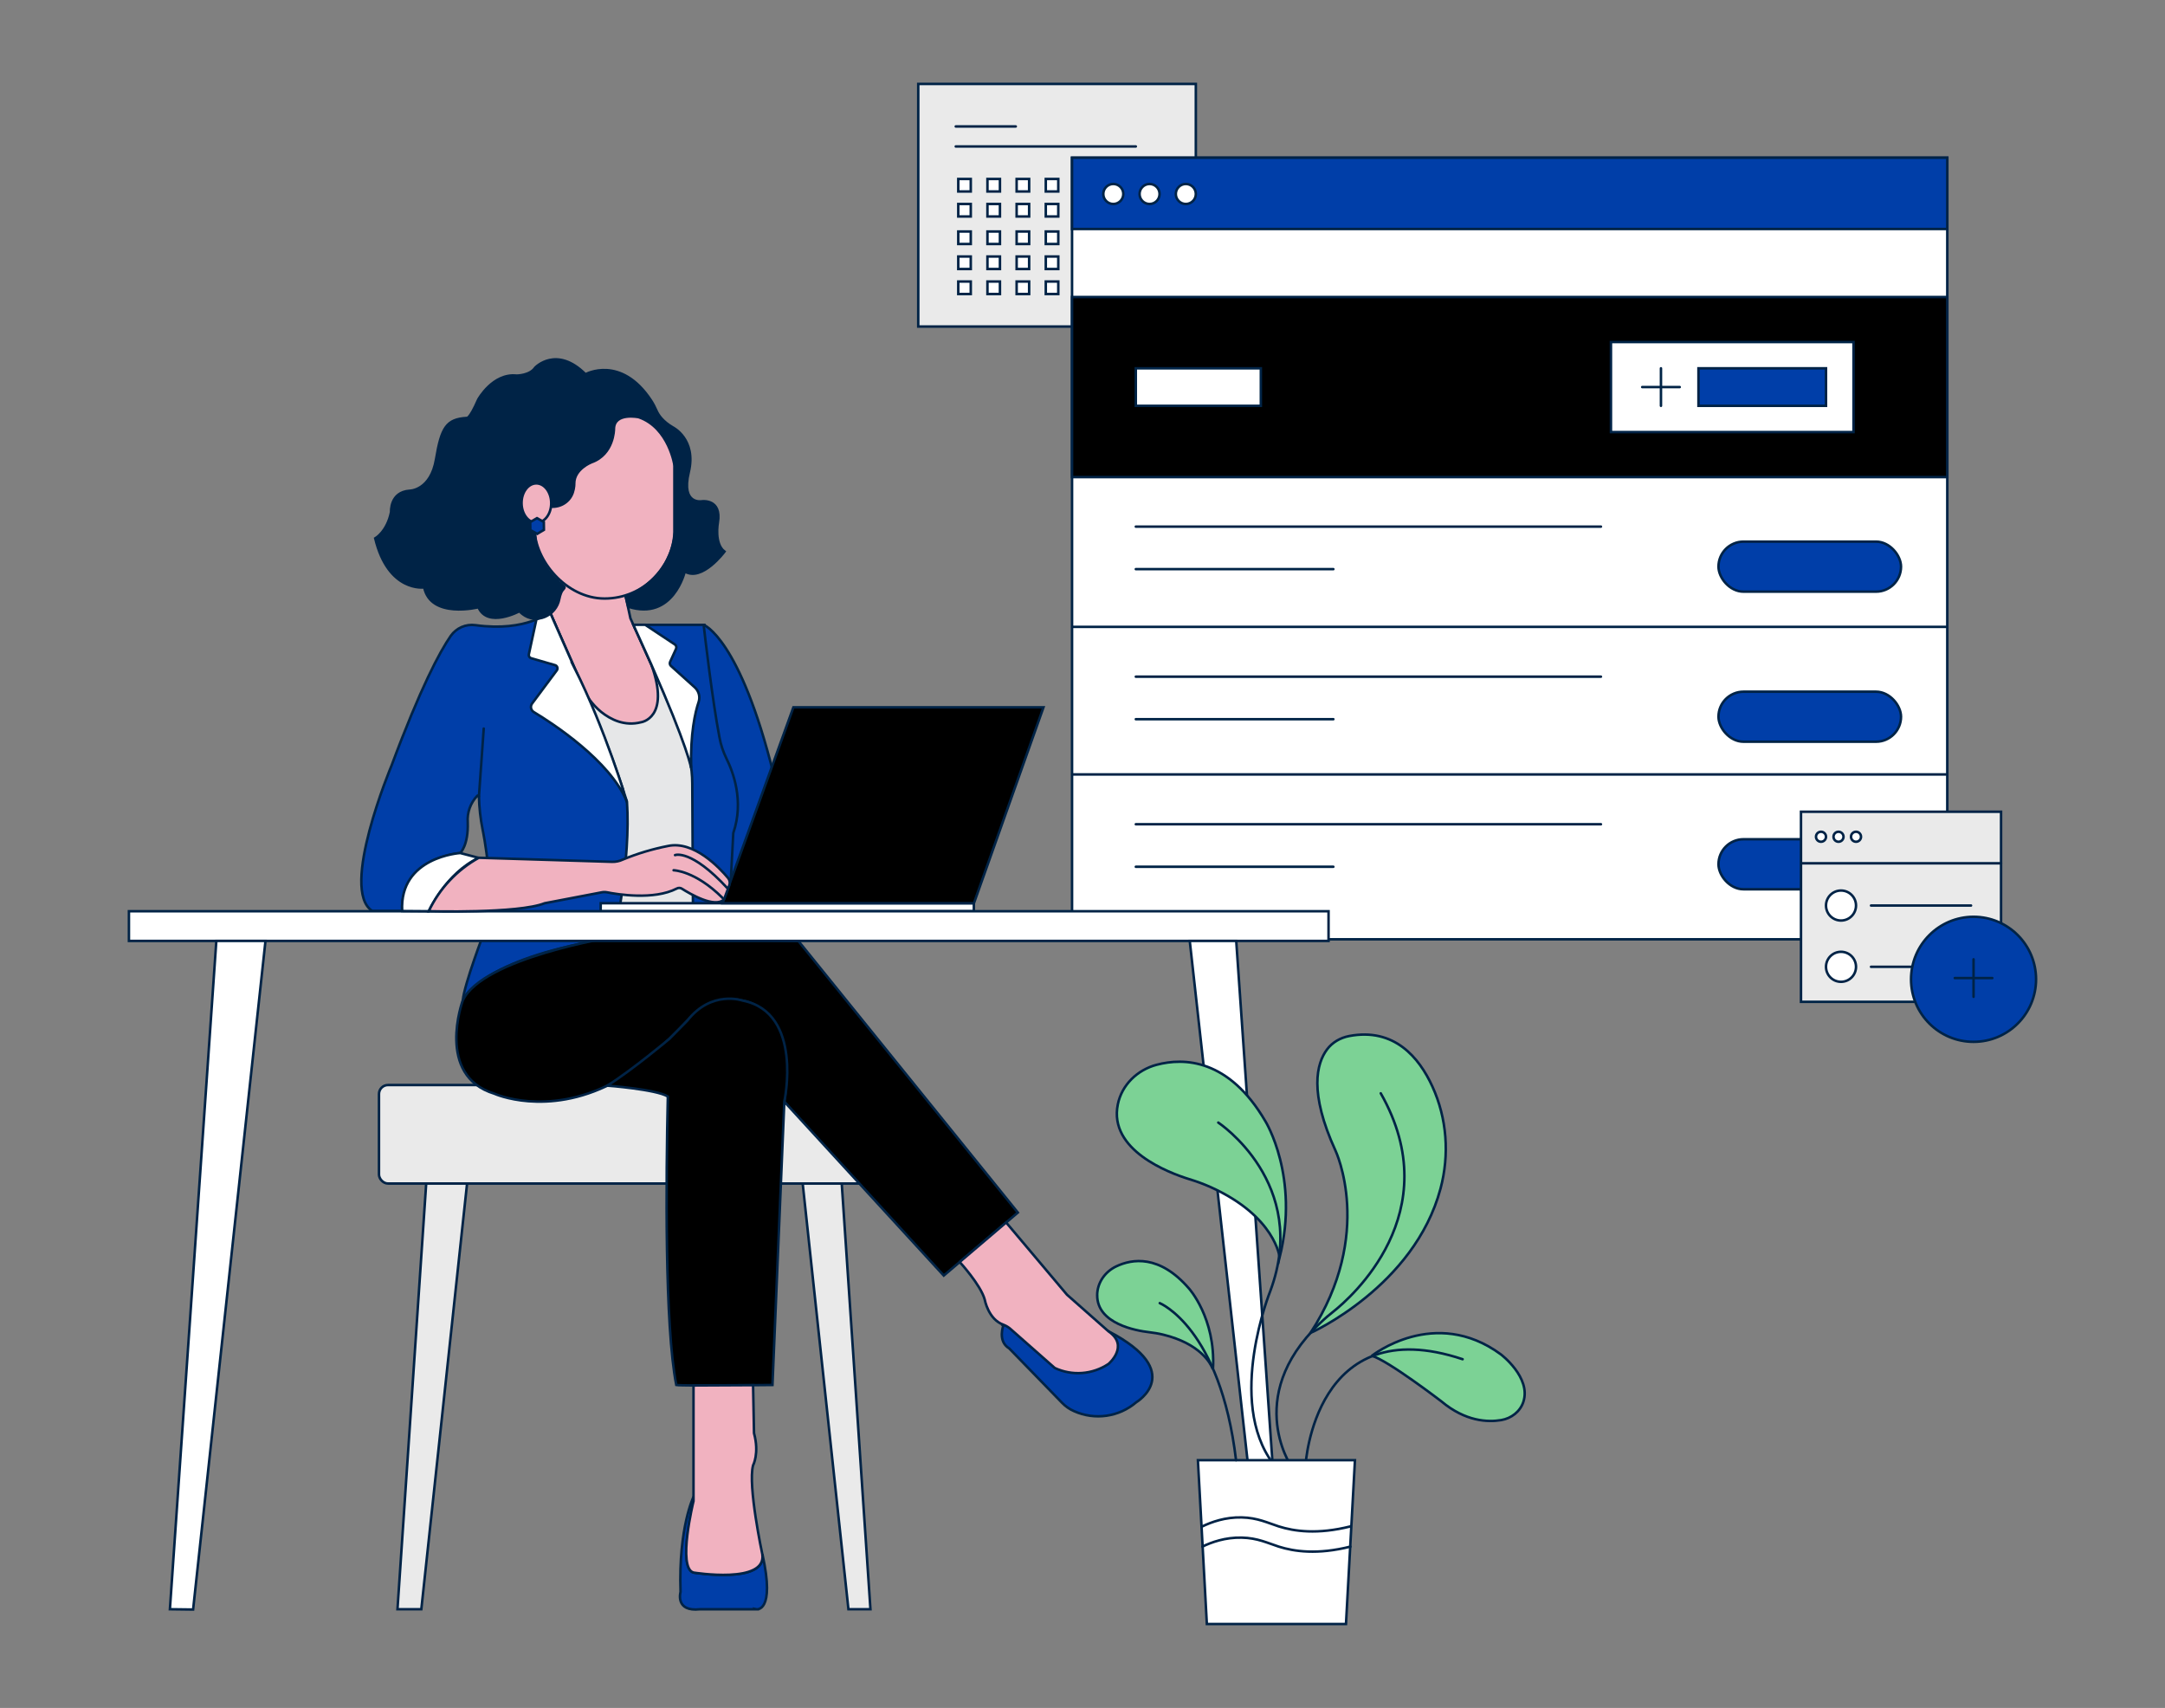 <?xml version="1.0" encoding="UTF-8"?>
<svg xmlns="http://www.w3.org/2000/svg" id="a" width="865.76" height="682.89" viewBox="0 0 865.76 682.89">
  <rect x="0" y="0" width="865.76" height="682.89" fill="#808080" stroke="none"/>
  <g>
    <rect x="367.2" y="33.56" width="111" height="97" fill="#eaeaea" stroke="#002346" stroke-miterlimit="10"></rect>
    <line x1="382.2" y1="50.56" x2="406.2" y2="50.56" fill="none" stroke="#002346" stroke-linecap="round" stroke-linejoin="round"></line>
    <line x1="382.2" y1="58.56" x2="454.2" y2="58.56" fill="none" stroke="#002346" stroke-linecap="round" stroke-linejoin="round"></line>
    <rect x="383.2" y="71.56" width="5" height="5" fill="#fff" stroke="#002346" stroke-miterlimit="10"></rect>
    <rect x="394.87" y="71.56" width="5" height="5" fill="#fff" stroke="#002346" stroke-miterlimit="10"></rect>
    <rect x="406.54" y="71.56" width="5" height="5" fill="#fff" stroke="#002346" stroke-miterlimit="10"></rect>
    <rect x="418.2" y="71.56" width="5" height="5" fill="#fff" stroke="#002346" stroke-miterlimit="10"></rect>
    <rect x="383.2" y="81.56" width="5" height="5" fill="#fff" stroke="#002346" stroke-miterlimit="10"></rect>
    <rect x="394.87" y="81.56" width="5" height="5" fill="#fff" stroke="#002346" stroke-miterlimit="10"></rect>
    <rect x="406.54" y="81.56" width="5" height="5" fill="#fff" stroke="#002346" stroke-miterlimit="10"></rect>
    <rect x="418.2" y="81.56" width="5" height="5" fill="#fff" stroke="#002346" stroke-miterlimit="10"></rect>
    <rect x="383.2" y="92.56" width="5" height="5" fill="#fff" stroke="#002346" stroke-miterlimit="10"></rect>
    <rect x="394.87" y="92.56" width="5" height="5" fill="#fff" stroke="#002346" stroke-miterlimit="10"></rect>
    <rect x="406.54" y="92.56" width="5" height="5" fill="#fff" stroke="#002346" stroke-miterlimit="10"></rect>
    <rect x="418.2" y="92.56" width="5" height="5" fill="#fff" stroke="#002346" stroke-miterlimit="10"></rect>
    <rect x="383.2" y="102.56" width="5" height="5" fill="#fff" stroke="#002346" stroke-miterlimit="10"></rect>
    <rect x="394.87" y="102.56" width="5" height="5" fill="#fff" stroke="#002346" stroke-miterlimit="10"></rect>
    <rect x="406.54" y="102.56" width="5" height="5" fill="#fff" stroke="#002346" stroke-miterlimit="10"></rect>
    <rect x="418.2" y="102.56" width="5" height="5" fill="#fff" stroke="#002346" stroke-miterlimit="10"></rect>
    <rect x="383.2" y="112.56" width="5" height="5" fill="#fff" stroke="#002346" stroke-miterlimit="10"></rect>
    <rect x="394.87" y="112.56" width="5" height="5" fill="#fff" stroke="#002346" stroke-miterlimit="10"></rect>
    <rect x="406.54" y="112.56" width="5" height="5" fill="#fff" stroke="#002346" stroke-miterlimit="10"></rect>
    <rect x="418.2" y="112.56" width="5" height="5" fill="#fff" stroke="#002346" stroke-miterlimit="10"></rect>
    <rect x="428.7" y="63.06" width="350" height="312.5" fill="#fff" stroke="#002346" stroke-miterlimit="10"></rect>
    <rect x="428.7" y="63.06" width="350" height="28.5" fill="#003EA8" stroke="#002346" stroke-miterlimit="10"></rect>
    <circle cx="445.2" cy="77.56" r="4" fill="#fff" stroke="#002346" stroke-miterlimit="10"></circle>
    <circle cx="459.7" cy="77.56" r="4" fill="#fff" stroke="#002346" stroke-miterlimit="10"></circle>
    <circle cx="474.2" cy="77.56" r="4" fill="#fff" stroke="#002346" stroke-miterlimit="10"></circle>
    <rect x="428.7" y="118.76" width="350" height="72" fill="#000000" stroke="#002346" stroke-miterlimit="10"></rect>
    <rect x="454.2" y="147.26" width="50" height="15" fill="#fff" stroke="#002346" stroke-miterlimit="10"></rect>
    <rect x="644.2" y="136.76" width="97" height="36" fill="#fff" stroke="#002346" stroke-miterlimit="10"></rect>
    <rect x="679.2" y="147.26" width="51" height="15" fill="#003EA8" stroke="#002346" stroke-miterlimit="10"></rect>
    <g>
      <line x1="664.2" y1="147.26" x2="664.2" y2="162.26" fill="none" stroke="#002346" stroke-linecap="round" stroke-linejoin="round"></line>
      <line x1="671.7" y1="154.76" x2="656.7" y2="154.76" fill="none" stroke="#002346" stroke-linecap="round" stroke-linejoin="round"></line>
    </g>
    <line x1="454.2" y1="210.56" x2="640.2" y2="210.56" fill="none" stroke="#002346" stroke-linecap="round" stroke-linejoin="round"></line>
    <line x1="454.2" y1="227.56" x2="533.2" y2="227.56" fill="none" stroke="#002346" stroke-linecap="round" stroke-linejoin="round"></line>
    <line x1="428.84" y1="250.64" x2="778.2" y2="250.64" fill="none" stroke="#002346" stroke-linecap="round" stroke-linejoin="round"></line>
    <rect x="687.2" y="216.56" width="73" height="20" rx="10" ry="10" fill="#003EA8" stroke="#002346" stroke-miterlimit="10"></rect>
    <line x1="454.2" y1="270.56" x2="640.2" y2="270.56" fill="none" stroke="#002346" stroke-linecap="round" stroke-linejoin="round"></line>
    <line x1="454.2" y1="287.56" x2="533.2" y2="287.56" fill="none" stroke="#002346" stroke-linecap="round" stroke-linejoin="round"></line>
    <rect x="687.2" y="276.56" width="73" height="20" rx="10" ry="10" fill="#003EA8" stroke="#002346" stroke-miterlimit="10"></rect>
    <line x1="428.84" y1="309.64" x2="778.2" y2="309.64" fill="none" stroke="#002346" stroke-linecap="round" stroke-linejoin="round"></line>
    <line x1="454.2" y1="329.56" x2="640.2" y2="329.56" fill="none" stroke="#002346" stroke-linecap="round" stroke-linejoin="round"></line>
    <line x1="454.2" y1="346.56" x2="533.2" y2="346.56" fill="none" stroke="#002346" stroke-linecap="round" stroke-linejoin="round"></line>
    <rect x="687.2" y="335.56" width="73" height="20" rx="10" ry="10" fill="#003EA8" stroke="#002346" stroke-miterlimit="10"></rect>
    <path d="M302.39,643.43h-22.45c-10.12,1.14-7.8-6.93-7.8-6.93-.86-26,5.23-38.09,5.23-38.09v1.77s-6.59,26.76,0,28.58c0,0,29.33,4.77,27.51-7.33,5.28,23.58-2.49,22-2.49,22Z" fill="#003EA8" stroke="#002346" stroke-miterlimit="10"></path>
    <path d="M401.32,529.7s-2.63,6.52,2.26,9.45l21.14,21.75c1.36,1.42,2.99,2.55,4.8,3.33,8.29,3.72,17.98,2.33,24.88-3.58,0,0,20.2-12.05-11.08-28.34l-42-2.61Z" fill="#003EA8" stroke="#002346" stroke-miterlimit="10"></path>
    <polygon points="170.68 469.54 158.95 643.42 168.48 643.42 187.17 469.54 170.68 469.54" fill="#eaeaea" stroke="#002346" stroke-miterlimit="10"></polygon>
    <polygon points="339.28 643.42 320.59 469.54 336.35 469.54 348.08 643.42 339.28 643.42" fill="#eaeaea" stroke="#002346" stroke-miterlimit="10"></polygon>
    <rect x="151.55" y="433.83" width="203.58" height="39.38" rx="3.59" ry="3.59" fill="#eaeaea" stroke="#002346" stroke-miterlimit="10"></rect>
    <polygon points="217.65 252.66 258.62 252.66 282.48 298.74 280.54 364.34 244.89 364.45 222.38 304.66 217.65 252.66" fill="#e6e7e8" stroke="#002346" stroke-miterlimit="10"></polygon>
    <path d="M281.38,249.83s14.48,5.22,28,59.87l4.28,54.64h-22.08l-6.58-36.21-2-49.67-6.58-20.45,4.96-8.18Z" fill="#003EA8" stroke="#002346" stroke-miterlimit="10"></path>
    <path d="M223.83,222.37l-1.34,16.59-2.65,5.63,12.6,29.27c1.72,4.18,4.44,7.88,7.92,10.76,3.9,3.12,9.42,5.83,15.94,4.17,0,0,11.93-1.55,4.2-23l-8.4-18.57-1.77-8.25-.25-5.45s-13.74,4.96-26.25-11.15Z" fill="#f1b2c0" stroke="#002346" stroke-miterlimit="10"></path>
    <path d="M219.84,244.59s-9,8.19-29.69,5.37c-3.84-.54-7.66,1.11-9.89,4.28-4.39,6.34-12,20.48-23.74,52,0,0-20.88,49.72-7.62,58h11.93s-2.32-19.87,23.21-23.17c0,0,3.31-3,3-12.26-.29-3.92,1.09-7.78,3.8-10.62,.16-.15,.41-.15,.57,0,.07,.07,.11,.16,.11,.26,.11,4.48,.61,8.94,1.49,13.33,0,0,5.63,26.52,.66,40.78,0,0-8,20.88-8.62,27.51,0,0,6.63-15.58,51.71-23.54l8.95-2s6.63-30.82,5-54c-4.58-14.5-9.97-28.73-16.15-42.62l-14.72-33.32Z" fill="#003EA8" stroke="#002346" stroke-miterlimit="10"></path>
    <path d="M229.75,267.07l-9.91-22.47c-1.65,1.23-3.45,2.26-5.34,3.07l-3.02,13.95c-.15,.68,.26,1.37,.93,1.56l9.56,2.77c.89,.26,1.25,1.33,.7,2.07l-9.88,13.26c-.83,1.12-.52,2.7,.67,3.42,7.33,4.42,30.54,19.41,37.21,35.81,0-.01-8.62-29.05-20.92-53.44Z" fill="#fff" stroke="#002346" stroke-miterlimit="10"></path>
    <path d="M254.03,249.83h26.93c.24,0,.44,.17,.47,.41,.41,3.6,3.46,30,6.29,44.67,.54,2.91,1.48,5.73,2.79,8.39,2.6,5.21,7.11,16.96,2.74,29.71-.01,.04-.02,.08-.02,.12l-1.62,30.76c-.01,.25-.22,.45-.47,.45h-13.56c-.26,0-.47-.21-.47-.47l-.28-50.64c-.02-6.48-1.34-12.89-3.88-18.85-5.53-12.92-15.41-35.88-19.33-43.87-.15-.31,.08-.68,.43-.68Z" fill="#003EA8" stroke="#002346" stroke-miterlimit="10"></path>
    <path d="M260.5,265.81l-7.23-16h4.73l11.83,7.84c.58,.39,.8,1.14,.51,1.78l-2.36,5.19c-.26,.57-.12,1.23,.34,1.65l9.48,8.53c1.64,1.48,2.27,3.79,1.57,5.89-1.4,4.16-3.33,12.52-2.99,26.4,0,0-1.32-8.37-15.88-41.26Z" fill="#fff" stroke="#002346" stroke-miterlimit="10"></path>
    <rect x="240.21" y="361.14" width="149.22" height="3.2" fill="#fff" stroke="#002346" stroke-miterlimit="10"></rect>
    <path d="M417.27,282.81l-27.81,78.33h-100.52l28.33-78.33h100Z" fill="#000000" stroke="#002346" stroke-miterlimit="10"></path>
    <path d="M185.03,400.07s-11,30,12.68,37.23c0,0,20.78,9.4,47.07-4.17,3.66-1.95,7.1-4.28,10.27-6.95l4.64-3.82c5.39-4.4,10.47-9.17,15.18-14.29,4.12-4.52,11.7-10.37,22.09-8,0,0,22.3,2.68,16.68,40.4l63.76,69.54,29.62-25.19-87.77-108.6-73.56-1.69s-52.81,8.4-60.66,25.54Z" fill="#000000" stroke="#002346" stroke-miterlimit="10"></path>
    <path d="M296.96,400.06s-12.37-4.37-22.09,8l-7.15,7.26s0,0,0,.01c0,0-14.89,12.49-24.85,18.74,0,0,19.48,1.47,24.19,4.34-.74,32.85-1.29,91.73,3.38,115.35,2.66,.44,38.46,0,38.46,0l4.74-113.3s7.76-35.6-16.68-40.4Z" fill="#000000" stroke="#002346" stroke-miterlimit="10"></path>
    <path d="M277.33,628.76c-6.59-1.82,0-28.58,0-28.58v-46.23l23.82-.12,.37,19.21c2.2,8.08-.37,12.84-.37,12.84-2.19,8.05,3.69,35.55,3.69,35.55,1.82,12.1-27.51,7.33-27.51,7.33Z" fill="#f1b2c0" stroke="#002346" stroke-miterlimit="10"></path>
    <path d="M383.77,504.58s8.4,9.16,10,15c0,0,1.43,8,7.52,10.1,1.18,.45,2.25,1.13,3.16,2l17.34,15.28c6.96,3.25,15.11,2.63,21.5-1.63,0,0,8.47-7.17,0-13l-16.61-14.66-24.34-28.89-18.57,15.8Z" fill="#f1b2c0" stroke="#002346" stroke-miterlimit="10"></path>
    <polygon points="51.56 364.34 531.27 364.34 531.27 364.34 531.27 376.21 51.56 376.21 51.56 364.34" fill="#fff" stroke="#002346" stroke-miterlimit="10"></polygon>
    <polygon points="86.51 376.22 67.94 643.42 77.22 643.54 106.16 376.22 86.51 376.22" fill="#fff" stroke="#002346" stroke-miterlimit="10"></polygon>
    <polygon points="475.77 376.22 505.5 643.54 512.94 643.54 494.35 376.22 475.77 376.22" fill="#fff" stroke="#002346" stroke-miterlimit="10"></polygon>
    <path d="M160.83,364.26l10.62,.08s6.92-15.31,20-21.34l-7.41-1.93s-24.4,1.49-23.21,23.19Z" fill="#fff" stroke="#002346" stroke-miterlimit="10"></path>
    <path d="M171.45,364.34s35.8,1,46.35-3.2l22.83-4.36c.7-.14,1.43-.14,2.13,0,4,.79,18.68,3.24,27.89-1.52,.63-.34,1.39-.32,2,.05,3.15,2,13.24,8,16.89,4.26l2.08-5.54c.39-1.02,.2-2.16-.5-3-3.31-3.95-13.61-15-24-12.78-6.2,1.21-12.27,3.03-18.11,5.45-1.32,.62-2.76,.92-4.22,.89l-53.31-1.63c-8.75,4.85-15.76,12.33-20.03,21.38Z" fill="#f1b2c0" stroke="#002346" stroke-miterlimit="10"></path>
    <path d="M269.36,347.96s8.58,.11,19.58,11.05" fill="none" stroke="#002346" stroke-linecap="round" stroke-linejoin="round"></path>
    <path d="M269.94,341.9s6.39-2.62,21.14,13.45" fill="none" stroke="#002346" stroke-linecap="round" stroke-linejoin="round"></path>
    <rect x="213.77" y="158.31" width="56" height="81" rx="28" ry="28" fill="#f1b2c0" stroke="#002346" stroke-miterlimit="10"></rect>
    <line x1="191.52" y1="318.45" x2="193.44" y2="291.31" fill="none" stroke="#002346" stroke-linecap="round" stroke-linejoin="round"></line>
    <path d="M265.2,226.53s5.14-7.46,4.57-15.21v-25s-2.15-15.29-14.36-19.52c0,0-9.9-2.07-9.9,4.81,0,0,0,10.05-9,13.23,0,0-6.88,2.65-6.88,8.47,0,0,.07,1.65-.6,3.64-1.44,4.32-6.18,6.61-10.54,5.3-1.46-.44-2.69-1.28-2.89-2.86l-3.85-2.28v2.89s2.44,15.57,2.44,15.57c0,0-.12,9.89,11.44,18.95,.54,.43-.59,1.27-.97,1.92,0,0-.66,1.22-.98,2.99-1.27,6.87-9.3,10.37-14.78,6.04-.42-.33-.81-.69-1.17-1.09,0,0-12.7,6.88-16.4-1.59,0,0-19.05,4.76-21.7-7.94,0,0-14.29,2.12-19.58-19.58,0,0,4.76-2.65,6.35-10.58,0,0-.53-7.94,7.41-8.47,0,0,8.47,0,10.58-12.7,2.12-12.7,4.23-15.88,12.17-16.4,0,0,1,1.06,4.7-7.41,0,0,5.82-10.58,15.35-9.53,0,0,5.29,0,7.41-3.18,0,0,8.47-9,20.11,2.65,0,0,14.1-7.86,26.17,10.41,.9,1.37,1.63,2.84,2.3,4.34s2.38,4.12,6.41,6.47c0,0,9.58,4.7,6.41,17.93-3.18,13.23,5.29,11.64,5.29,11.64,0,0,7.94-1.06,6.35,8.47,0,0-1.59,8.47,2.65,11.64,0,0-9,12.17-15.88,7.94,0,0-4.63,19.9-22.62,14.08l-1-4s9-3,14.99-12.04Z" fill="#002346" stroke="#002346" stroke-miterlimit="10"></path>
    <ellipse cx="214.5" cy="201.14" rx="5.93" ry="7.87" transform="translate(-1.3 1.39) rotate(-.37)" fill="#f1b2c0" stroke="#002346" stroke-miterlimit="10"></ellipse>
    <polygon points="217.51 211.85 214.81 213.46 212.07 211.92 212.02 208.77 214.73 207.17 217.47 208.7 217.51 211.85" fill="#003EA8" stroke="#002346" stroke-miterlimit="10"></polygon>
    <rect x="720.2" y="324.56" width="80" height="76" fill="#eaeaea" stroke="#002346" stroke-miterlimit="10"></rect>
    <line x1="720.68" y1="345.17" x2="800.2" y2="345.17" fill="none" stroke="#002346" stroke-linecap="round" stroke-linejoin="round"></line>
    <circle cx="728.2" cy="334.56" r="2" fill="#fff" stroke="#002346" stroke-miterlimit="10"></circle>
    <circle cx="736.2" cy="362.06" r="6" fill="#fff" stroke="#002346" stroke-miterlimit="10"></circle>
    <line x1="748.2" y1="362.06" x2="788.2" y2="362.06" fill="none" stroke="#002346" stroke-linecap="round" stroke-linejoin="round"></line>
    <circle cx="736.2" cy="386.56" r="6" fill="#fff" stroke="#002346" stroke-miterlimit="10"></circle>
    <line x1="748.2" y1="386.56" x2="788.2" y2="386.56" fill="none" stroke="#002346" stroke-linecap="round" stroke-linejoin="round"></line>
    <circle cx="735.2" cy="334.56" r="2" fill="#fff" stroke="#002346" stroke-miterlimit="10"></circle>
    <circle cx="742.2" cy="334.56" r="2" fill="#fff" stroke="#002346" stroke-miterlimit="10"></circle>
    <circle cx="789.2" cy="391.56" r="25" fill="#003EA8" stroke="#002346" stroke-miterlimit="10"></circle>
    <g>
      <line x1="789.2" y1="383.56" x2="789.2" y2="398.56" fill="none" stroke="#002346" stroke-linecap="round" stroke-linejoin="round"></line>
      <line x1="796.7" y1="391.06" x2="781.7" y2="391.06" fill="none" stroke="#002346" stroke-linecap="round" stroke-linejoin="round"></line>
    </g>
  </g>
  <g>
    <path d="M447,441.58c1.59-7.82,7.81-13.81,15.53-15.85,10.92-2.89,28.86-2.47,43.52,22.64,0,0,13.69,22.2,5.67,54.38,0,0-1.65-16.34-27.45-28.04-2.85-1.29-5.79-2.35-8.78-3.27-8.06-2.5-32.21-11.57-28.49-29.85Z" fill="#7cd295" stroke="#002346" stroke-miterlimit="10"></path>
    <path d="M539.49,414.25c-3.49,.67-6.69,2.5-8.82,5.34-4.15,5.55-7.29,17.17,3.38,40.47,0,0,15.74,33.23-10,72.9,0,0,41.52-18.52,52-57.73,3.63-13.57,2.58-28.05-3.26-40.82-5.28-11.56-15.22-23.61-33.31-20.16Z" fill="#7cd295" stroke="#002346" stroke-miterlimit="10"></path>
    <path d="M516.26,586.08s-20.13-29.72,14.61-59.77c.78-.68,1.59-1.32,2.4-1.96,6.55-5.2,46.1-39.37,18.88-87.21" fill="none" stroke="#002346" stroke-linecap="round" stroke-linejoin="round"></path>
    <path d="M487.17,448.84s36.78,24.33,20.82,67.32c0,0-17.75,43.89,1.09,69.01" fill="none" stroke="#002346" stroke-linecap="round" stroke-linejoin="round"></path>
    <path d="M438.75,517.82c.04-4.96,3.14-9.35,7.61-11.48,6.31-3.01,17.28-4.82,29.07,8.81,0,0,10.68,11.76,9.65,31.96,0,.1-.14,.13-.18,.04-.78-1.92-4.82-9.85-19.72-13.51-1.88-.46-3.78-.77-5.7-.99-5.17-.6-20.82-3.37-20.72-14.82Z" fill="#7cd295" stroke="#002346" stroke-miterlimit="10"></path>
    <path d="M548.56,542.11s25.13-20.03,51.6-.6c0,0,12.23,9.23,9.01,19.01-1.29,3.9-4.82,6.6-8.87,7.28-5.28,.89-14.27,.61-23.93-7.51,0,0-21.47-16.46-27.8-18.19Z" fill="#7cd295" stroke="#002346" stroke-miterlimit="10"></path>
    <path d="M522.09,585.63s3.59-61.91,62.8-42.17" fill="none" stroke="#002346" stroke-linecap="round" stroke-linejoin="round"></path>
    <polygon points="538.24 649.33 482.61 649.33 479.03 583.83 541.83 583.83 538.24 649.33" fill="#fff" stroke="#002346" stroke-miterlimit="10"></polygon>
    <path d="M480.82,610.3c3.64-1.75,9.1-3.73,15.7-3.59,6.44,.14,10.51,2.22,14.81,3.59,6.19,1.97,15.5,3.32,28.7,0" fill="none" stroke="#002346" stroke-linecap="round" stroke-linejoin="round"></path>
    <path d="M480.82,618.38c3.64-1.75,9.1-3.73,15.7-3.59,6.44,.14,10.51,2.22,14.81,3.59,6.19,1.97,15.5,3.32,28.7,0" fill="none" stroke="#002346" stroke-linecap="round" stroke-linejoin="round"></path>
    <path d="M463.77,521.03s24.22,9.87,30.51,62.8" fill="none" stroke="#002346" stroke-linecap="round" stroke-linejoin="round"></path>
  </g>
</svg>
